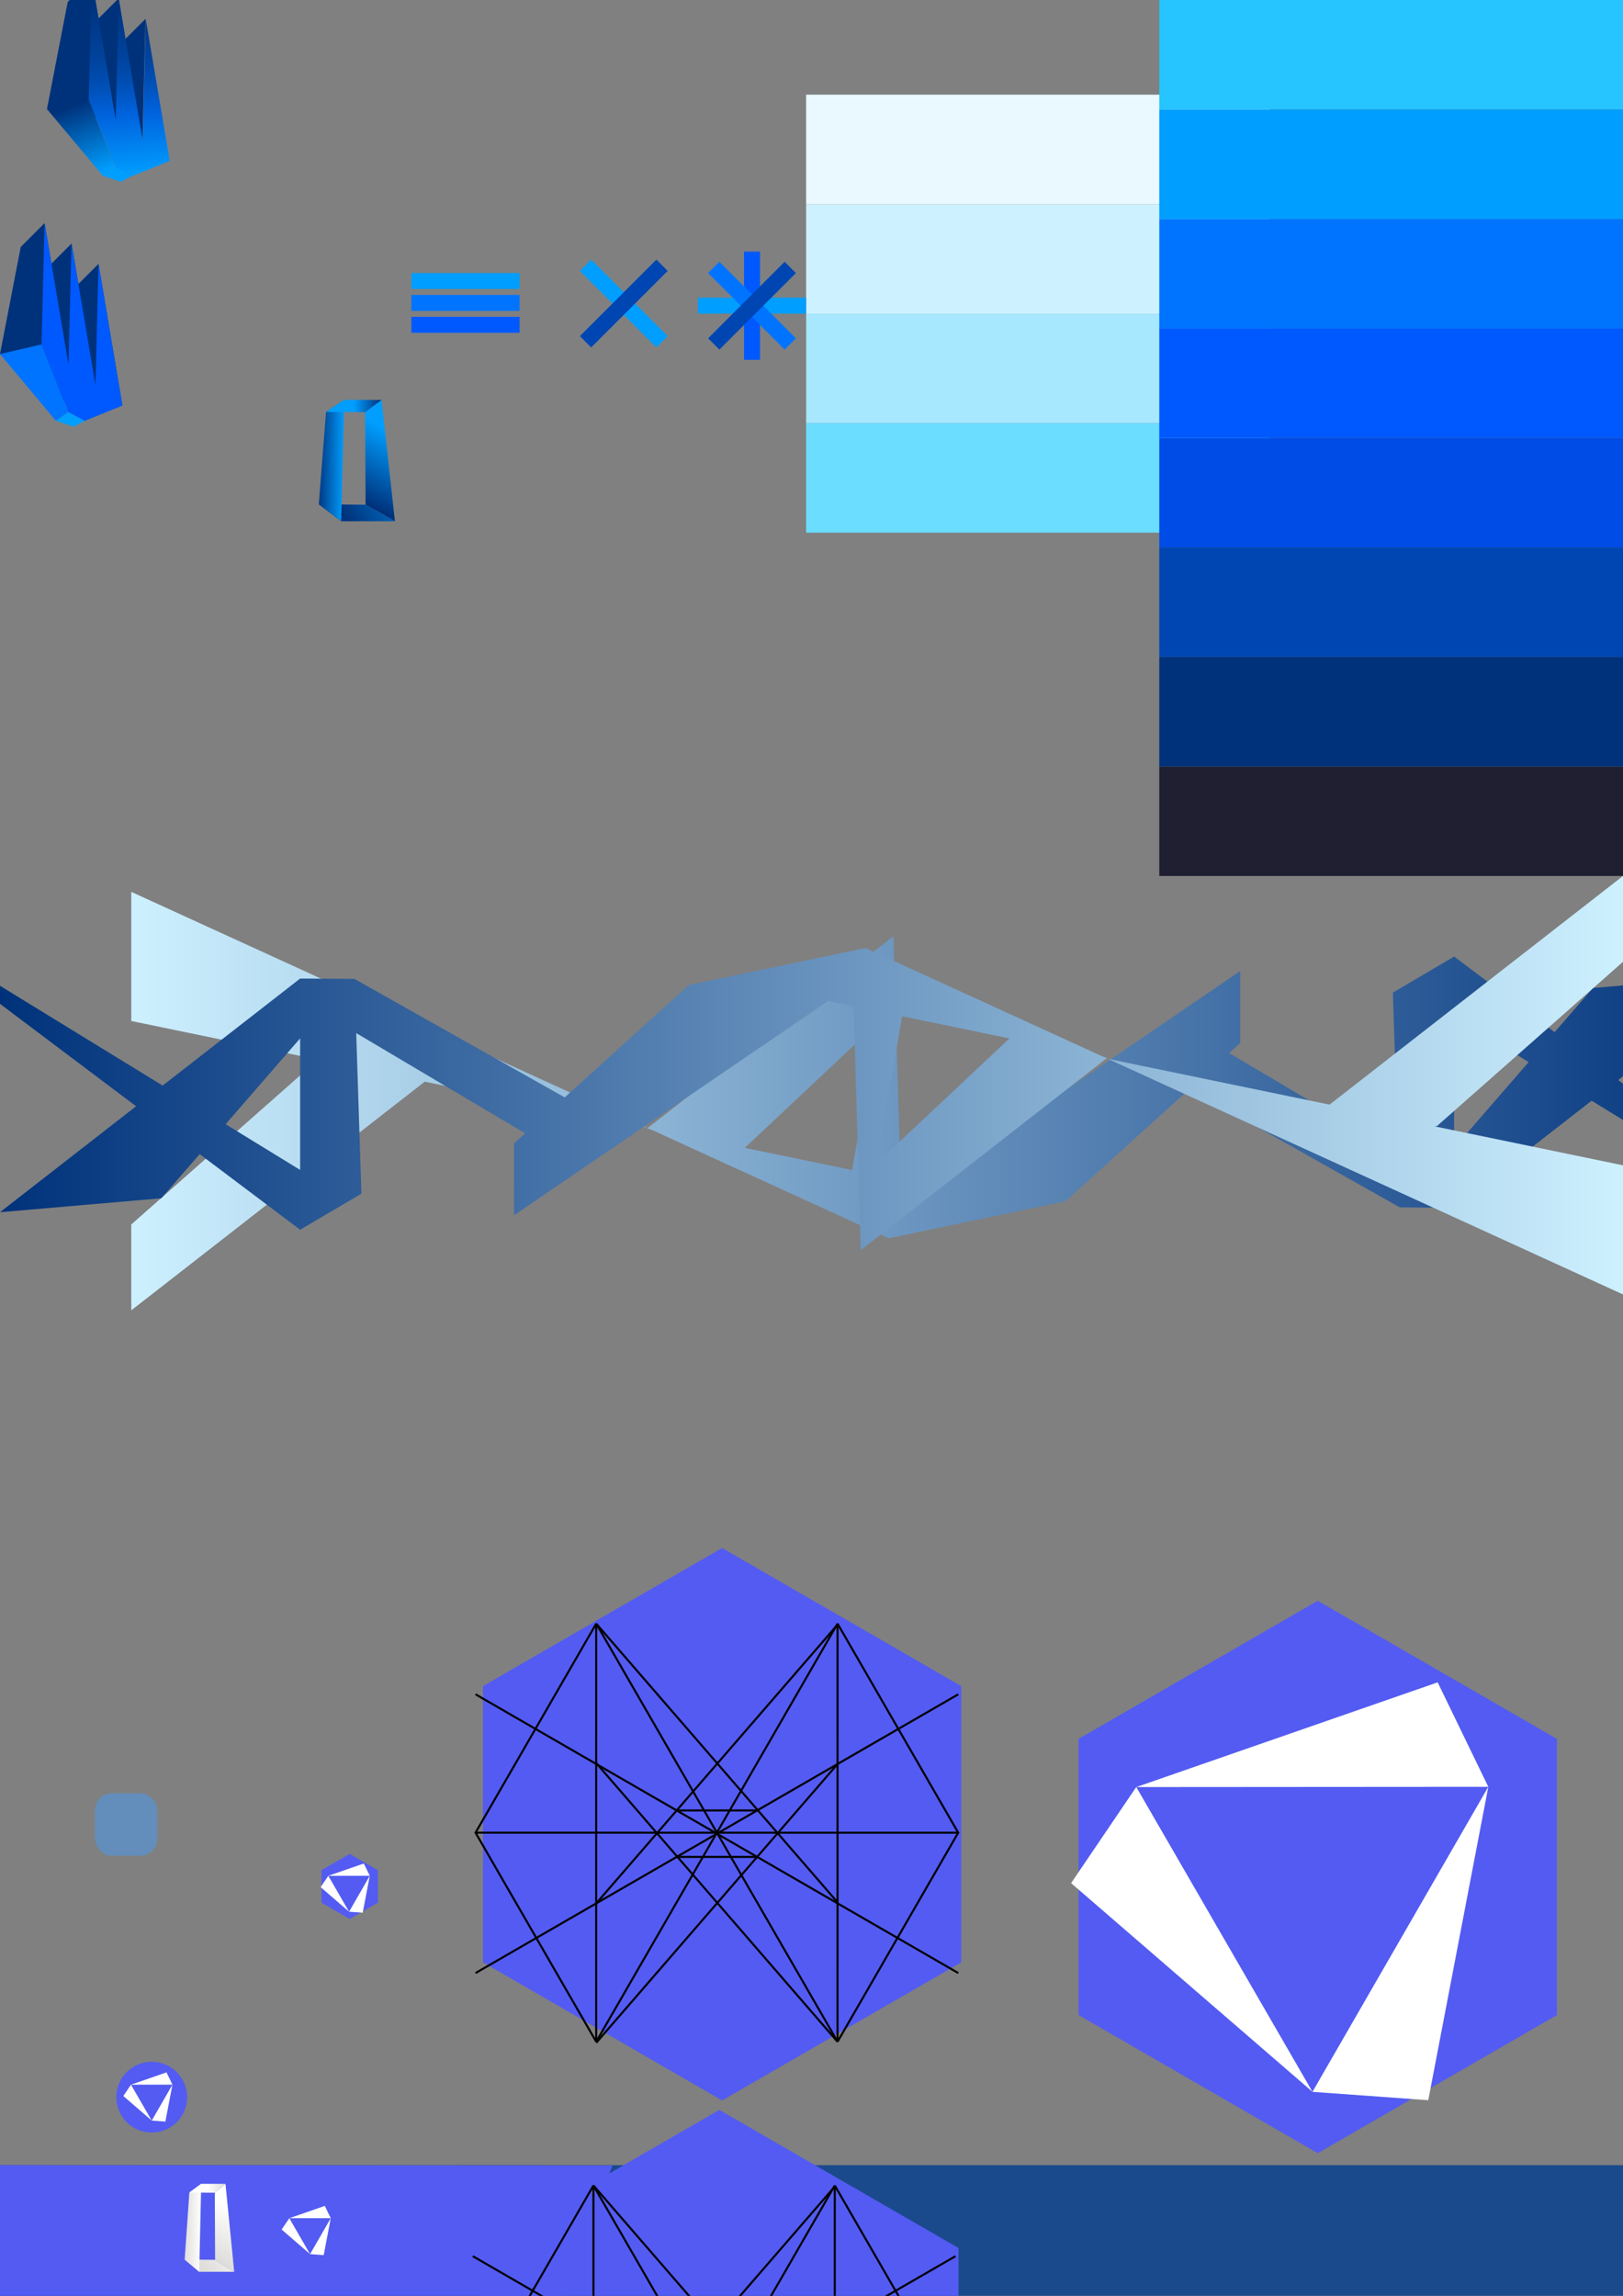 <?xml version="1.0" encoding="UTF-8" standalone="no"?>
<!-- Created with Inkscape (http://www.inkscape.org/) -->

<svg
   width="210mm"
   height="297mm"
   viewBox="0 0 210 297"
   version="1.1"
   id="svg64"
   inkscape:version="1.1.1 (3bf5ae0d25, 2021-09-20)"
   sodipodi:docname="logo_new.svg"
   xmlns:inkscape="http://www.inkscape.org/namespaces/inkscape"
   xmlns:sodipodi="http://sodipodi.sourceforge.net/DTD/sodipodi-0.dtd"
   xmlns:xlink="http://www.w3.org/1999/xlink"
   xmlns="http://www.w3.org/2000/svg"
   xmlns:svg="http://www.w3.org/2000/svg">
  <rect x="0" y="0" width="210" height="297" fill="#808080" stroke="none"/>
  <sodipodi:namedview
     id="namedview66"
     pagecolor="#ffffff"
     bordercolor="#666666"
     borderopacity="1.0"
     inkscape:pageshadow="2"
     inkscape:pageopacity="0.0"
     inkscape:pagecheckerboard="0"
     inkscape:document-units="mm"
     showgrid="false"
     inkscape:snap-page="true"
     inkscape:zoom="0.90509668"
     inkscape:cx="634.73882"
     inkscape:cy="988.84464"
     inkscape:window-width="1600"
     inkscape:window-height="765"
     inkscape:window-x="2083"
     inkscape:window-y="144"
     inkscape:window-maximized="0"
     inkscape:current-layer="layer1"
     showguides="false"
     inkscape:snap-global="true"
     inkscape:snap-bbox="true"
     inkscape:lockguides="true"
     inkscape:snap-to-guides="true"
     inkscape:snap-grids="true"
     inkscape:snap-text-baseline="true"
     inkscape:snap-center="true"
     inkscape:snap-object-midpoints="true"
     inkscape:snap-midpoints="true"
     inkscape:snap-smooth-nodes="true"
     inkscape:snap-intersection-paths="true"
     inkscape:object-paths="true"
     inkscape:bbox-paths="true"
     inkscape:bbox-nodes="true"
     inkscape:snap-bbox-edge-midpoints="true"
     inkscape:snap-bbox-midpoints="true"
     inkscape:snap-nodes="true">
    <inkscape:grid
       type="xygrid"
       id="grid402241" />
  </sodipodi:namedview>
  <defs
     id="defs61">
    <inkscape:perspective
       sodipodi:type="inkscape:persp3d"
       inkscape:vp_x="49.270147 : 16.89993 : 1"
       inkscape:vp_y="0 : 1000 : 0"
       inkscape:vp_z="136.52379 : 16.899903 : 1"
       inkscape:persp3d-origin="105 : 99 : 1"
       id="perspective11473" />
    <linearGradient
       inkscape:collect="always"
       id="linearGradient1719">
      <stop
         style="stop-color:#deddda;stop-opacity:1"
         offset="0"
         id="stop1715" />
      <stop
         style="stop-color:#ffffff;stop-opacity:1"
         offset="1"
         id="stop1717" />
    </linearGradient>
    <linearGradient
       inkscape:collect="always"
       id="linearGradient1585">
      <stop
         style="stop-color:#deddda;stop-opacity:1"
         offset="0"
         id="stop1581" />
      <stop
         style="stop-color:#ffffff;stop-opacity:1"
         offset="1"
         id="stop1583" />
    </linearGradient>
    <linearGradient
       inkscape:collect="always"
       id="linearGradient1387">
      <stop
         style="stop-color:#deddda;stop-opacity:1"
         offset="0"
         id="stop1383" />
      <stop
         style="stop-color:#ffffff;stop-opacity:1"
         offset="1"
         id="stop1385" />
    </linearGradient>
    <linearGradient
       inkscape:collect="always"
       id="linearGradient1125">
      <stop
         style="stop-color:#deddda;stop-opacity:1"
         offset="0"
         id="stop1121" />
      <stop
         style="stop-color:#ffffff;stop-opacity:1"
         offset="1"
         id="stop1123" />
    </linearGradient>
    <linearGradient
       inkscape:collect="always"
       id="linearGradient489065">
      <stop
         style="stop-color:#00327b;stop-opacity:1;"
         offset="0"
         id="stop489061" />
      <stop
         style="stop-color:#009eff;stop-opacity:1"
         offset="1"
         id="stop489063" />
    </linearGradient>
    <linearGradient
       inkscape:collect="always"
       id="linearGradient478964">
      <stop
         style="stop-color:#00327b;stop-opacity:1;"
         offset="0"
         id="stop478960" />
      <stop
         style="stop-color:#009eff;stop-opacity:1"
         offset="1"
         id="stop478962" />
    </linearGradient>
    <inkscape:path-effect
       effect="simplify"
       id="path-effect402356"
       is_visible="true"
       lpeversion="1"
       steps="1"
       threshold="0"
       smooth_angles="360"
       helper_size="0"
       simplify_individual_paths="false"
       simplify_just_coalesce="false" />
    <inkscape:path-effect
       effect="spiro"
       id="path-effect402319"
       is_visible="true"
       lpeversion="1" />
    <inkscape:path-effect
       effect="simplify"
       id="path-effect402317"
       is_visible="true"
       lpeversion="1"
       steps="1"
       threshold="0"
       smooth_angles="360"
       helper_size="0"
       simplify_individual_paths="false"
       simplify_just_coalesce="false" />
    <inkscape:path-effect
       effect="simplify"
       id="path-effect402313"
       is_visible="true"
       lpeversion="1"
       steps="1"
       threshold="0"
       smooth_angles="360"
       helper_size="0"
       simplify_individual_paths="false"
       simplify_just_coalesce="false" />
    <linearGradient
       inkscape:collect="always"
       id="linearGradient348807">
      <stop
         style="stop-color:#00327b;stop-opacity:1"
         offset="0"
         id="stop348803" />
      <stop
         style="stop-color:#cef1ff;stop-opacity:1"
         offset="1"
         id="stop348805" />
    </linearGradient>
    <linearGradient
       inkscape:collect="always"
       id="linearGradient337155">
      <stop
         style="stop-color:#00327b;stop-opacity:1"
         offset="0"
         id="stop337151" />
      <stop
         style="stop-color:#cef1ff;stop-opacity:1"
         offset="1"
         id="stop337153" />
    </linearGradient>
    <linearGradient
       inkscape:collect="always"
       id="linearGradient334650">
      <stop
         style="stop-color:#0074ff;stop-opacity:1;"
         offset="0"
         id="stop334646" />
      <stop
         style="stop-color:#241f31;stop-opacity:1"
         offset="1"
         id="stop334648" />
    </linearGradient>
    <linearGradient
       inkscape:collect="always"
       id="linearGradient329112">
      <stop
         style="stop-color:#0074ff;stop-opacity:1"
         offset="0"
         id="stop329100" />
      <stop
         style="stop-color:#009eff;stop-opacity:1"
         offset="0"
         id="stop329102" />
      <stop
         style="stop-color:#0063de;stop-opacity:1;"
         offset="0.345"
         id="stop329104" />
      <stop
         style="stop-color:#004fb5;stop-opacity:1;"
         offset="0.519"
         id="stop329106" />
      <stop
         style="stop-color:#00439d;stop-opacity:1;"
         offset="0.672"
         id="stop329108" />
      <stop
         style="stop-color:#00327b;stop-opacity:1"
         offset="1"
         id="stop329110" />
    </linearGradient>
    <linearGradient
       inkscape:collect="always"
       id="linearGradient319786">
      <stop
         style="stop-color:#00327b;stop-opacity:1"
         offset="0"
         id="stop319782" />
      <stop
         style="stop-color:#009eff;stop-opacity:1"
         offset="1"
         id="stop319784" />
    </linearGradient>
    <linearGradient
       inkscape:collect="always"
       id="linearGradient297432">
      <stop
         style="stop-color:#0074ff;stop-opacity:1"
         offset="0"
         id="stop297428" />
      <stop
         style="stop-color:#009eff;stop-opacity:1"
         offset="0"
         id="stop305320" />
      <stop
         style="stop-color:#0063de;stop-opacity:1;"
         offset="0.345"
         id="stop305254" />
      <stop
         style="stop-color:#004fb5;stop-opacity:1;"
         offset="0.519"
         id="stop304738" />
      <stop
         style="stop-color:#00439d;stop-opacity:1;"
         offset="0.672"
         id="stop304868" />
      <stop
         style="stop-color:#00327b;stop-opacity:1"
         offset="1"
         id="stop297430" />
    </linearGradient>
    <linearGradient
       inkscape:collect="always"
       xlink:href="#linearGradient297432"
       id="linearGradient304574"
       gradientUnits="userSpaceOnUse"
       x1="91.47"
       y1="62.506"
       x2="91.47"
       y2="61.703" />
    <linearGradient
       inkscape:collect="always"
       xlink:href="#linearGradient329112"
       id="linearGradient315878"
       gradientUnits="userSpaceOnUse"
       x1="148.133"
       y1="182.117"
       x2="141.708"
       y2="95.381" />
    <linearGradient
       inkscape:collect="always"
       xlink:href="#linearGradient319786"
       id="linearGradient319788"
       x1="80.812"
       y1="51.412"
       x2="88.709"
       y2="71.32"
       gradientUnits="userSpaceOnUse" />
    <linearGradient
       inkscape:collect="always"
       xlink:href="#linearGradient334650"
       id="linearGradient334652"
       x1="124.499"
       y1="19.861"
       x2="149.71"
       y2="19.861"
       gradientUnits="userSpaceOnUse" />
    <linearGradient
       inkscape:collect="always"
       xlink:href="#linearGradient337155"
       id="linearGradient337157"
       x1="0"
       y1="644.691"
       x2="793.701"
       y2="644.691"
       gradientUnits="userSpaceOnUse"
       gradientTransform="matrix(-0.265,9.3445506e-7,-7.2739093e-7,-0.206,226.986,275.221)" />
    <linearGradient
       inkscape:collect="always"
       xlink:href="#linearGradient348807"
       id="linearGradient345789"
       gradientUnits="userSpaceOnUse"
       gradientTransform="matrix(0.265,0,0,0.206,-1e-4,7.611)"
       x1="0"
       y1="644.691"
       x2="793.701"
       y2="644.691" />
    <pattern
       patternUnits="userSpaceOnUse"
       width="33.664"
       height="67.597"
       patternTransform="translate(166.07,320.95)"
       id="pattern361326">
      <path
         id="path44564-28-3-2"
         style="fill:#00327b;fill-opacity:1;fill-rule:evenodd;stroke:none;stroke-width:2.827"
         d="M 33.664,67.597 25.808,0 8.489,4.674 0,58.586 33.664,67.597"
         sodipodi:nodetypes="ccccc"
         inkscape:export-filename="/home/sdelgado/Documents/Proyectos/Forkyfy/path44564-28-3.png"
         inkscape:export-xdpi="96"
         inkscape:export-ydpi="96" />
    </pattern>
    <pattern
       patternUnits="userSpaceOnUse"
       width="33.664"
       height="67.597"
       patternTransform="translate(166.07,320.95)"
       id="pattern361326-6">
      <path
         id="path44564-28-3-2-1"
         style="fill:#00327b;fill-opacity:1;fill-rule:evenodd;stroke:none;stroke-width:2.827"
         d="M 33.664,67.597 25.808,0 8.489,4.674 0,58.586 33.664,67.597"
         sodipodi:nodetypes="ccccc"
         inkscape:export-filename="/home/sdelgado/Documents/Proyectos/Forkyfy/path44564-28-3.png"
         inkscape:export-xdpi="96"
         inkscape:export-ydpi="96" />
    </pattern>
    <linearGradient
       inkscape:collect="always"
       xlink:href="#linearGradient334650"
       id="linearGradient402215"
       gradientUnits="userSpaceOnUse"
       x1="124.499"
       y1="19.861"
       x2="149.71"
       y2="19.861" />
    <linearGradient
       inkscape:collect="always"
       xlink:href="#linearGradient319786"
       id="linearGradient319788-0"
       x1="67.759"
       y1="54.671"
       x2="92.158"
       y2="40.077"
       gradientUnits="userSpaceOnUse"
       gradientTransform="matrix(0.44,0,0,0.44,-2.6,14.555)" />
    <linearGradient
       inkscape:collect="always"
       xlink:href="#linearGradient478964"
       id="linearGradient478966"
       x1="60.962"
       y1="24.218"
       x2="52.96"
       y2="24.45"
       gradientUnits="userSpaceOnUse"
       gradientTransform="matrix(0.44,0,0,0.44,5.511,14.149)" />
    <linearGradient
       inkscape:collect="always"
       xlink:href="#linearGradient489065"
       id="linearGradient486183"
       x1="78.326"
       y1="53.761"
       x2="88.742"
       y2="34.731"
       gradientUnits="userSpaceOnUse"
       gradientTransform="matrix(0.44,0,0,0.44,-2.6,14.555)" />
    <linearGradient
       inkscape:collect="always"
       xlink:href="#linearGradient489065"
       id="linearGradient489067"
       x1="60.663"
       y1="40.079"
       x2="68.592"
       y2="40.157"
       gradientUnits="userSpaceOnUse"
       gradientTransform="matrix(0.44,0,0,0.44,-2.6,14.555)" />
    <linearGradient
       inkscape:collect="always"
       xlink:href="#linearGradient1125"
       id="linearGradient529511"
       gradientUnits="userSpaceOnUse"
       gradientTransform="matrix(0.44,0,0,0.44,-2.6,14.555)"
       x1="78.326"
       y1="53.761"
       x2="88.742"
       y2="34.731" />
    <linearGradient
       inkscape:collect="always"
       xlink:href="#linearGradient1719"
       id="linearGradient529513"
       gradientUnits="userSpaceOnUse"
       gradientTransform="matrix(0.44,0,0,0.44,-2.6,14.555)"
       x1="67.759"
       y1="54.671"
       x2="92.158"
       y2="40.077" />
    <linearGradient
       inkscape:collect="always"
       xlink:href="#linearGradient1585"
       id="linearGradient529515"
       gradientUnits="userSpaceOnUse"
       gradientTransform="matrix(0.44,0,0,0.44,-2.6,14.555)"
       x1="60.663"
       y1="40.079"
       x2="68.592"
       y2="40.157" />
    <linearGradient
       inkscape:collect="always"
       xlink:href="#linearGradient1387"
       id="linearGradient529517"
       gradientUnits="userSpaceOnUse"
       gradientTransform="matrix(0.44,0,0,0.44,5.511,14.149)"
       x1="60.962"
       y1="24.218"
       x2="52.96"
       y2="24.45" />
    <inkscape:perspective
       sodipodi:type="inkscape:persp3d"
       inkscape:vp_x="49.270147 : 1086.0373 : 1"
       inkscape:vp_y="0 : 1000 : 0"
       inkscape:vp_z="136.52379 : 1086.0372 : 1"
       inkscape:persp3d-origin="105 : 1168.1373 : 1"
       id="perspective11473-3" />
  </defs>
  <g
     inkscape:groupmode="layer"
     id="layer2"
     inkscape:label="Layer 2">
    <rect
       style="fill:#1f1f31;fill-rule:evenodd;stroke-width:0.545;fill-opacity:1"
       id="rect24386-3-6"
       width="60"
       height="14.165"
       x="150"
       y="99.155"
       rx="0"
       ry="7.082"
       inkscape:export-filename="/home/sdelgado/Documents/Proyectos/Forkyfy/rect24386-3-6.png"
       inkscape:export-xdpi="96"
       inkscape:export-ydpi="96" />
    <rect
       style="fill:#1a4a8c;fill-opacity:1;fill-rule:evenodd;stroke-width:1.114"
       id="rect24386-3-6-9"
       width="210"
       height="16.9"
       x="0"
       y="280.1"
       rx="0"
       ry="0"
       inkscape:export-filename="/home/sdelgado/Documents/Proyectos/Forkyfy/nav_bg.png"
       inkscape:export-xdpi="196"
       inkscape:export-ydpi="196" />
    <rect
       style="fill:#cef1ff;fill-opacity:1;fill-rule:evenodd;stroke-width:0.545"
       id="rect24386-3-6-1"
       width="60"
       height="14.165"
       x="104.304"
       y="26.414"
       rx="0"
       ry="7.082"
       inkscape:export-filename="/home/sdelgado/Documents/Proyectos/Forkyfy/rect24386-3-6.png"
       inkscape:export-xdpi="96"
       inkscape:export-ydpi="96" />
    <rect
       style="fill:#a7e8ff;fill-opacity:1;fill-rule:evenodd;stroke-width:0.545"
       id="rect24386-3-6-1-8"
       width="60"
       height="14.165"
       x="104.304"
       y="40.579"
       rx="0"
       ry="7.082"
       inkscape:export-filename="/home/sdelgado/Documents/Proyectos/Forkyfy/rect24386-3-6.png"
       inkscape:export-xdpi="96"
       inkscape:export-ydpi="96" />
    <rect
       style="fill:#6bddff;fill-opacity:1;fill-rule:evenodd;stroke-width:0.545"
       id="rect24386-3-6-1-8-7"
       width="60"
       height="14.165"
       x="104.304"
       y="54.744"
       rx="0"
       ry="7.082"
       inkscape:export-filename="/home/sdelgado/Documents/Proyectos/Forkyfy/rect24386-3-6.png"
       inkscape:export-xdpi="96"
       inkscape:export-ydpi="96" />
    <rect
       style="fill:#e9f9ff;fill-opacity:1;fill-rule:evenodd;stroke-width:0.545"
       id="rect24386-3-6-1-8-7-2"
       width="60"
       height="14.165"
       x="104.304"
       y="12.249"
       rx="0"
       ry="7.082"
       inkscape:export-filename="/home/sdelgado/Documents/Proyectos/Forkyfy/rect24386-3-6.png"
       inkscape:export-xdpi="96"
       inkscape:export-ydpi="96" />
    <rect
       style="fill:#26c5ff;fill-opacity:1;fill-rule:evenodd;stroke-width:0.545"
       id="rect24386-3-6-19"
       width="60"
       height="14.165"
       x="150"
       y="-7.1054274e-15"
       rx="0"
       ry="7.082"
       inkscape:export-filename="/home/sdelgado/Documents/Proyectos/Forkyfy/rect24386-3-6.png"
       inkscape:export-xdpi="96"
       inkscape:export-ydpi="96" />
    <rect
       style="fill:#0074ff;fill-opacity:1;fill-rule:evenodd;stroke-width:0.545"
       id="rect24386-3-6-1-4"
       width="60"
       height="14.165"
       x="150"
       y="28.33"
       rx="0"
       ry="7.082"
       inkscape:export-filename="/home/sdelgado/Documents/Proyectos/Forkyfy/rect24386-3-6.png"
       inkscape:export-xdpi="96"
       inkscape:export-ydpi="96" />
    <rect
       style="fill:#0059ff;fill-opacity:1;fill-rule:evenodd;stroke-width:0.545"
       id="rect24386-3-6-1-8-78"
       width="60"
       height="14.165"
       x="150"
       y="42.495"
       rx="0"
       ry="7.082"
       inkscape:export-filename="/home/sdelgado/Documents/Proyectos/Forkyfy/rect24386-3-6.png"
       inkscape:export-xdpi="96"
       inkscape:export-ydpi="96" />
    <rect
       style="fill:#004ce6;fill-opacity:1;fill-rule:evenodd;stroke-width:0.545"
       id="rect24386-3-6-1-8-7-4"
       width="60"
       height="14.165"
       x="150"
       y="56.66"
       rx="0"
       ry="7.082"
       inkscape:export-filename="/home/sdelgado/Documents/Proyectos/Forkyfy/rect24386-3-6.png"
       inkscape:export-xdpi="96"
       inkscape:export-ydpi="96" />
    <rect
       style="fill:#0046b3;fill-opacity:1;fill-rule:evenodd;stroke-width:0.545"
       id="rect24386-3-6-1-8-7-4-0"
       width="60"
       height="14.165"
       x="150"
       y="70.825"
       rx="0"
       ry="7.082"
       inkscape:export-filename="/home/sdelgado/Documents/Proyectos/Forkyfy/rect24386-3-6.png"
       inkscape:export-xdpi="96"
       inkscape:export-ydpi="96" />
    <rect
       style="fill:#00327b;fill-opacity:1;fill-rule:evenodd;stroke-width:0.545"
       id="rect24386-3-6-1-8-7-4-0-3"
       width="60"
       height="14.165"
       x="150"
       y="84.99"
       rx="0"
       ry="7.082"
       inkscape:export-filename="/home/sdelgado/Documents/Proyectos/Forkyfy/rect24386-3-6.png"
       inkscape:export-xdpi="96"
       inkscape:export-ydpi="96" />
    <rect
       style="fill:#009eff;fill-opacity:1;fill-rule:evenodd;stroke-width:0.545"
       id="rect24386-3-6-1-8-7-2-5"
       width="60"
       height="14.165"
       x="150"
       y="14.165"
       rx="0"
       ry="7.082"
       inkscape:export-filename="/home/sdelgado/Documents/Proyectos/Forkyfy/rect24386-3-6.png"
       inkscape:export-xdpi="96"
       inkscape:export-ydpi="96" />
    <rect
       style="fill:#0059ff;fill-opacity:1;fill-rule:evenodd;stroke-width:0.101"
       id="rect24386-3-6-1-8-75"
       height="2.066"
       x="53.227"
       y="40.988"
       rx="0"
       ry="1.033"
       inkscape:export-filename="/home/sdelgado/Documents/Proyectos/Forkyfy/rect24386-3-8.png"
       inkscape:export-xdpi="96"
       inkscape:export-ydpi="96"
       width="14.002" />
    <rect
       style="fill:#0074ff;fill-opacity:1;fill-rule:evenodd;stroke-width:0.101"
       id="rect24386-3-6-1-8-75-2"
       height="2.066"
       x="53.227"
       y="38.154"
       rx="0"
       ry="1.033"
       inkscape:export-filename="/home/sdelgado/Documents/Proyectos/Forkyfy/rect24386-3-8.png"
       inkscape:export-xdpi="96"
       inkscape:export-ydpi="96"
       width="14.002" />
    <rect
       style="fill:#009eff;fill-opacity:1;fill-rule:evenodd;stroke-width:0.101"
       id="rect24386-3-6-1-8-75-2-2"
       height="2.066"
       x="53.227"
       y="35.32"
       rx="0"
       ry="1.033"
       inkscape:export-filename="/home/sdelgado/Documents/Proyectos/Forkyfy/rect24386-3-8.png"
       inkscape:export-xdpi="96"
       inkscape:export-ydpi="96"
       width="14.002" />
    <rect
       style="fill:#009eff;fill-opacity:1;fill-rule:evenodd;stroke-width:0.101"
       id="rect24386-3-6-1-8-75-8"
       height="2.066"
       x="90.303"
       y="38.513"
       rx="0"
       ry="1.033"
       inkscape:export-filename="/home/sdelgado/Documents/Proyectos/Forkyfy/rect24386-3-9.png"
       inkscape:export-xdpi="96"
       inkscape:export-ydpi="96"
       width="14.002" />
    <rect
       style="fill:#0059ff;fill-opacity:1;fill-rule:evenodd;stroke-width:0.101"
       id="rect24386-3-6-1-8-75-8-2"
       height="2.066"
       x="32.545"
       y="-98.336"
       rx="0"
       ry="1.033"
       inkscape:export-filename="/home/sdelgado/Documents/Proyectos/Forkyfy/rect24386-3-9.png"
       inkscape:export-xdpi="96"
       inkscape:export-ydpi="96"
       width="14.002"
       transform="rotate(90)" />
    <rect
       style="fill:#009eff;fill-opacity:1;fill-rule:evenodd;stroke-width:0.101"
       id="rect24386-3-6-1-8-75-2-9"
       height="2.066"
       x="77.837"
       y="-30.339"
       rx="0"
       ry="1.033"
       inkscape:export-filename="/home/sdelgado/Documents/Proyectos/Forkyfy/rect24386-3-7.png"
       inkscape:export-xdpi="96"
       inkscape:export-ydpi="96"
       width="14.002"
       transform="rotate(45)" />
    <rect
       style="fill:#0046b3;fill-opacity:1;fill-rule:evenodd;stroke-width:0.101"
       id="rect24386-3-6-1-8-75-2-2-7"
       height="2.066"
       x="22.306"
       y="83.805"
       rx="0"
       ry="1.033"
       inkscape:export-filename="/home/sdelgado/Documents/Proyectos/Forkyfy/rect24386-3-7.png"
       inkscape:export-xdpi="96"
       inkscape:export-ydpi="96"
       width="14.002"
       transform="rotate(-45)" />
    <rect
       style="fill:#0074ff;fill-opacity:1;fill-rule:evenodd;stroke-width:0.101"
       id="rect24386-3-6-1-8-75-2-9-6"
       height="2.066"
       x="89.766"
       y="-41.874"
       rx="0"
       ry="1.033"
       inkscape:export-filename="/home/sdelgado/Documents/Proyectos/Forkyfy/rect24386-3-9.png"
       inkscape:export-xdpi="96"
       inkscape:export-ydpi="96"
       width="14.002"
       transform="rotate(45)" />
    <rect
       style="fill:#0046b3;fill-opacity:1;fill-rule:evenodd;stroke-width:0.101"
       id="rect24386-3-6-1-8-75-2-2-7-1"
       height="2.066"
       x="33.84"
       y="95.734"
       rx="0"
       ry="1.033"
       inkscape:export-filename="/home/sdelgado/Documents/Proyectos/Forkyfy/rect24386-3-9.png"
       inkscape:export-xdpi="96"
       inkscape:export-ydpi="96"
       width="14.002"
       transform="rotate(-45)" />
  </g>
  <g
     inkscape:label="Layer 1"
     inkscape:groupmode="layer"
     id="layer1">
    <g
       id="g86173-9-6"
       transform="matrix(3.806,0,0,3.806,-328.344,248.105)" />
    <g
       id="g334289"
       transform="translate(-21.504,-24.31)">
      <g
         id="g86"
         transform="translate(-62.406,-8.946)">
        <g
           id="g234651"
           transform="matrix(0.44,0,0,0.44,59.807,23.501)">
          <path
             id="path44564-28-3"
             style="fill:#00327b;fill-opacity:1;fill-rule:evenodd;stroke:none;stroke-width:1.7"
             d="m 88.742,57.407 -7.028,-41.684 -7.027,7.027 -6.096,31.49 20.15,3.167"
             sodipodi:nodetypes="ccccc"
             inkscape:export-filename="/home/sdelgado/Documents/Proyectos/Forkyfy/path44564-28-3.png"
             inkscape:export-xdpi="96"
             inkscape:export-ydpi="96" />
          <path
             id="path44564-28-3-6"
             style="fill:#00327b;fill-opacity:1;fill-rule:evenodd;stroke:none;stroke-width:1.7"
             d="m 88.742,57.407 7.929,5.995 -7.028,-41.684 -7.027,7.027 z"
             sodipodi:nodetypes="ccccc"
             inkscape:export-filename="/home/sdelgado/Documents/Proyectos/Forkyfy/path44564-28-3.png"
             inkscape:export-xdpi="96"
             inkscape:export-ydpi="96" />
          <path
             id="path44564-28-3-6-2"
             style="fill:#00327b;fill-opacity:1;fill-rule:evenodd;stroke:none;stroke-width:1.7"
             d="m 88.742,57.407 7.93,5.994 0.902,-35.689 -7.027,7.027 z"
             sodipodi:nodetypes="ccccc"
             inkscape:export-filename="/home/sdelgado/Documents/Proyectos/Forkyfy/path44564-28-3.png"
             inkscape:export-xdpi="96"
             inkscape:export-ydpi="96" />
          <path
             id="path44564-28-3-6-2-9"
             style="fill:url(#linearGradient319788);fill-opacity:1;fill-rule:evenodd;stroke:none;stroke-width:1.7"
             d="M 85.054,73.893 88.709,71.32 80.812,51.412 68.592,54.24 Z"
             sodipodi:nodetypes="ccccc"
             inkscape:export-filename="/home/sdelgado/Documents/Proyectos/Forkyfy/path44564-28-3.png"
             inkscape:export-xdpi="96"
             inkscape:export-ydpi="96" />
          <path
             id="path44564-28-3-6-2-9-1"
             style="fill:#009eff;fill-opacity:1;fill-rule:evenodd;stroke:none;stroke-width:1.7"
             d="M 90.304,75.616 93.509,73.893 88.709,71.32 85.054,73.893 Z"
             sodipodi:nodetypes="ccccc"
             inkscape:export-filename="/home/sdelgado/Documents/Proyectos/Forkyfy/path44564-28-3.png"
             inkscape:export-xdpi="96"
             inkscape:export-ydpi="96" />
          <g
             id="g288902"
             style="fill:url(#linearGradient304574);fill-opacity:1">
            <path
               id="path44564-28-3-6-2-9-6"
               style="opacity:1;fill:url(#linearGradient315878);fill-opacity:1;fill-rule:nonzero;stroke:none;stroke-width:2.827;stroke-miterlimit:4;stroke-dasharray:none"
               d="m 128.525,85.416 -1.5,59.33 13.129,33.094 7.979,4.277 18.439,-7.477 -11.682,-69.295 -1.5,59.33 -11.684,-69.295 -1.498,59.33 z"
               transform="matrix(0.602,0,0,0.602,4.401,-35.658)" />
          </g>
        </g>
      </g>
    </g>
    <g
       id="g507774"
       transform="translate(16.972,27.624)">
      <path
         id="path44564-28-3-8"
         style="fill:url(#linearGradient486183);fill-opacity:1;fill-rule:evenodd;stroke:none;stroke-width:0.748"
         d="m 34.128,39.805 -1.734,-15.692 -2.121,1.585 0.056,11.971"
         sodipodi:nodetypes="cccc"
         inkscape:export-filename="/home/sdelgado/Documents/Proyectos/Forkyfy/path44564-28-3.png"
         inkscape:export-xdpi="96"
         inkscape:export-ydpi="96" />
      <path
         id="path44564-28-3-6-2-9-5"
         style="fill:url(#linearGradient319788-0);fill-opacity:1;fill-rule:evenodd;stroke:none;stroke-width:0.748"
         d="m 27.174,39.805 h 6.955 l -3.799,-2.136 -6.05,-0.051 z"
         sodipodi:nodetypes="ccccc"
         inkscape:export-filename="/home/sdelgado/Documents/Proyectos/Forkyfy/path44564-28-3.png"
         inkscape:export-xdpi="96"
         inkscape:export-ydpi="96" />
      <path
         id="path44564-28-3-6-2-7"
         style="fill:url(#linearGradient489067);fill-opacity:1;fill-rule:evenodd;stroke:none;stroke-width:0.748"
         d="m 24.28,37.617 2.894,2.188 0.397,-15.698 -2.355,1.553 z"
         sodipodi:nodetypes="ccccc"
         inkscape:export-filename="/home/sdelgado/Documents/Proyectos/Forkyfy/path44564-28-3.png"
         inkscape:export-xdpi="96"
         inkscape:export-ydpi="96" />
      <path
         id="path44564-28-3-6-59"
         style="fill:url(#linearGradient478966);fill-opacity:1;fill-rule:evenodd;stroke:none;stroke-width:0.748"
         d="m 27.57,24.107 -2.355,1.553 5.058,0.038 2.121,-1.585 z"
         sodipodi:nodetypes="ccccc"
         inkscape:export-filename="/home/sdelgado/Documents/Proyectos/Forkyfy/path44564-28-3.png"
         inkscape:export-xdpi="96"
         inkscape:export-ydpi="96" />
    </g>
    <path
       id="path44564-28-3-3"
       style="fill:#00327b;fill-opacity:1;fill-rule:evenodd;stroke:none;stroke-width:0.748"
       d="M 8.863,47.195 5.772,28.86 2.681,31.951 1.004,40.615 0,45.802 10.099,53.154"
       sodipodi:nodetypes="cccccc"
       inkscape:export-filename="/home/sdelgado/Documents/Proyectos/Forkyfy/path44564-28-3.png"
       inkscape:export-xdpi="96"
       inkscape:export-ydpi="96" />
    <path
       id="path44564-28-3-6-20"
       style="fill:#00327b;fill-opacity:1;fill-rule:evenodd;stroke:none;stroke-width:0.748"
       d="M 10.099,53.154 12.351,49.831 9.26,31.497 6.169,34.588 Z"
       sodipodi:nodetypes="ccccc"
       inkscape:export-filename="/home/sdelgado/Documents/Proyectos/Forkyfy/path44564-28-3.png"
       inkscape:export-xdpi="96"
       inkscape:export-ydpi="96" />
    <path
       id="path44564-28-3-6-2-6"
       style="fill:#00327b;fill-opacity:1;fill-rule:evenodd;stroke:none;stroke-width:0.748"
       d="M 10.099,53.154 15.838,52.468 12.747,34.134 9.657,37.224 Z"
       sodipodi:nodetypes="ccccc"
       inkscape:export-filename="/home/sdelgado/Documents/Proyectos/Forkyfy/path44564-28-3.png"
       inkscape:export-xdpi="96"
       inkscape:export-ydpi="96" />
    <path
       id="path44564-28-3-6-2-9-15"
       style="fill:#0074ff;fill-opacity:1;fill-rule:evenodd;stroke:none;stroke-width:0.748"
       d="M 7.241,54.446 8.848,53.314 5.375,44.558 0,45.802 Z"
       sodipodi:nodetypes="ccccc"
       inkscape:export-filename="/home/sdelgado/Documents/Proyectos/Forkyfy/path44564-28-3.png"
       inkscape:export-xdpi="96"
       inkscape:export-ydpi="96" />
    <path
       id="path44564-28-3-6-2-9-1-5"
       style="fill:#009eff;fill-opacity:1;fill-rule:evenodd;stroke:none;stroke-width:0.748"
       d="m 9.55,55.204 1.41,-0.758 -2.111,-1.132 -1.608,1.132 z"
       sodipodi:nodetypes="ccccc"
       inkscape:export-filename="/home/sdelgado/Documents/Proyectos/Forkyfy/path44564-28-3.png"
       inkscape:export-xdpi="96"
       inkscape:export-ydpi="96" />
    <path
       id="path44564-28-3-6-2-9-6-4"
       style="fill:#0059ff;fill-opacity:1;fill-rule:evenodd;stroke:none;stroke-width:0.748"
       d="m 5.772,28.86 -0.397,15.698 3.474,8.756 2.111,1.132 4.879,-1.978 -3.091,-18.334 -0.397,15.698 L 9.259,31.497 8.863,47.195 Z"
       sodipodi:nodetypes="cccccccccc" />
    <path
       id="path44564-28-6-0"
       style="fill:url(#linearGradient337157);fill-opacity:1;fill-rule:evenodd;stroke-width:1.5"
       d="m 16.986,169.513 37.973,-29.582 28.72,5.937 -66.693,-30.491 5.9e-5,16.705 24.41,5.046 -0.326,0.021 -24.085,21.259 1.8e-5,5.225 z m 66.693,-23.645 0.122,0.056 -0.047,0.037 0.546,0.192 30.708,14.039 22.869,-4.796 16.039,-14.53 27.208,15.328 7.027,0.047 17.789,-13.846 21.046,12.909 -1e-5,-2.331 -17.61,-13.253 17.61,-13.707 -20.878,1.804 -4.958,5.712 -12.999,-9.783 -7.929,4.666 0.674,20.773 -21.857,-12.961 1.432,-1.298 0.003,-9.31 -40.647,27.724 -3.287,-0.679 -0.94,-31.54 -31.77,24.778 z m 26.572,5.493 -13.877,-2.868 17.252,-16.209 z m 77.9,-2.855 -6e-5,-17.021 9.641,5.914 z"
       inkscape:export-filename="/home/sdelgado/Documents/Proyectos/Forkyfy/Cuboid/cuboid/frontend/src/assets/path44564-28-6-0.png"
       inkscape:export-xdpi="300"
       inkscape:export-ydpi="300" />
    <path
       id="path44564-28-6-0-7"
       style="fill:url(#linearGradient345789);fill-opacity:1;fill-rule:evenodd;stroke-width:1.5"
       d="m 210,113.32 -37.973,29.582 -28.72,-5.937 L 210,167.456 v -16.705 l -24.41,-5.046 0.326,-0.021 L 210,124.426 v -5.225 z m -66.693,23.645 -0.122,-0.056 0.047,-0.037 -0.546,-0.192 -30.708,-14.039 -22.869,4.796 -16.039,14.529 -27.208,-15.328 -7.027,-0.047 L 21.046,140.438 -1e-4,127.529 v 2.331 L 17.61,143.113 -1e-4,156.819 l 20.878,-1.804 4.958,-5.712 12.999,9.783 7.929,-4.666 -0.674,-20.773 21.857,12.961 -1.432,1.298 -0.003,9.31 40.647,-27.723 3.287,0.679 0.94,31.54 31.77,-24.778 z m -26.572,-5.493 13.877,2.868 -17.252,16.208 z m -77.9,2.855 v 17.021 l -9.641,-5.914 z" />
    <path
       id="path44564-28-6-9-4-2-3"
       style="fill:#535bf2;fill-opacity:1;fill-rule:evenodd;stroke-width:0.853"
       d="m 0,280.1 v 16.9 h 72.972 l 6.265,-16.858 z"
       sodipodi:nodetypes="ccccc"
       inkscape:export-filename="/home/sdelgado/Documents/Proyectos/Forkyfy/nav_bg.png"
       inkscape:export-xdpi="196"
       inkscape:export-ydpi="196" />
    <g
       id="g478468">
      <rect
         style="opacity:1;fill:#638ebb;fill-opacity:1;fill-rule:nonzero;stroke:none;stroke-width:0.529;stroke-miterlimit:4;stroke-dasharray:none;stroke-opacity:1"
         id="rect478363"
         width="8.072"
         height="8.072"
         x="12.283"
         y="231.991"
         ry="2.278"
         rx="2.095" />
    </g>
    <g
       id="g1933"
       inkscape:export-filename="/home/sdelgado/Documents/Proyectos/Forkyfy/Cuboid/cuboid/frontend/src/assets/g1933.png"
       inkscape:export-xdpi="300"
       inkscape:export-ydpi="300"
       transform="matrix(0.651,0,0,0.725,8.086,265.034)">
      <path
         id="path44564-28-3-8-7"
         style="fill:url(#linearGradient529511);fill-opacity:1;fill-rule:evenodd;stroke:none;stroke-width:0.748"
         d="m 34.128,39.805 -1.734,-15.692 -2.121,1.585 0.056,11.971"
         sodipodi:nodetypes="cccc"
         inkscape:export-filename="/home/sdelgado/Documents/Proyectos/Forkyfy/path44564-28-3.png"
         inkscape:export-xdpi="96"
         inkscape:export-ydpi="96" />
      <path
         id="path44564-28-3-6-2-9-5-6"
         style="fill:url(#linearGradient529513);fill-opacity:1;fill-rule:evenodd;stroke:none;stroke-width:0.748"
         d="m 27.174,39.805 h 6.955 l -3.799,-2.136 -6.05,-0.051 z"
         sodipodi:nodetypes="ccccc"
         inkscape:export-filename="/home/sdelgado/Documents/Proyectos/Forkyfy/path44564-28-3.png"
         inkscape:export-xdpi="96"
         inkscape:export-ydpi="96" />
      <path
         id="path44564-28-3-6-2-7-4"
         style="fill:url(#linearGradient529515);fill-opacity:1;fill-rule:evenodd;stroke:none;stroke-width:0.748"
         d="m 24.28,37.617 2.894,2.188 0.397,-15.698 -2.355,1.553 z"
         sodipodi:nodetypes="ccccc"
         inkscape:export-filename="/home/sdelgado/Documents/Proyectos/Forkyfy/path44564-28-3.png"
         inkscape:export-xdpi="96"
         inkscape:export-ydpi="96" />
      <path
         id="path44564-28-3-6-59-3"
         style="fill:url(#linearGradient529517);fill-opacity:1;fill-rule:evenodd;stroke:none;stroke-width:0.748"
         d="m 27.57,24.107 -2.355,1.553 5.058,0.038 2.121,-1.585 z"
         sodipodi:nodetypes="ccccc"
         inkscape:export-filename="/home/sdelgado/Documents/Proyectos/Forkyfy/path44564-28-3.png"
         inkscape:export-xdpi="96"
         inkscape:export-ydpi="96" />
    </g>
    <circle
       style="fill:#535bf2;fill-opacity:1;fill-rule:evenodd;stroke-width:0.4"
       id="path8332"
       cx="19.633"
       cy="271.302"
       r="4.581" />
    <g
       id="g6630"
       transform="rotate(-4.552,-227.918,143.285)"
       inkscape:export-filename="/home/sdelgado/Documents/Proyectos/Forkyfy/Cuboid/cuboid/frontend/src/assets/g6630.png"
       inkscape:export-xdpi="400"
       inkscape:export-ydpi="400">
      <path
         id="rect2199"
         style="fill:#ffffff;fill-rule:evenodd;stroke-width:0.265"
         d="m 6.144,288.722 2.308,4.842 -3.414,-3.461 z"
         sodipodi:nodetypes="cccc" />
      <path
         id="rect2199-3"
         style="fill:#ffffff;fill-rule:evenodd;stroke-width:0.265"
         d="m 11.492,289.145 -5.348,-0.422 4.705,-1.226 z"
         sodipodi:nodetypes="cccc" />
      <path
         id="rect2199-3-5"
         style="fill:#ffffff;fill-rule:evenodd;stroke-width:0.265"
         d="m 8.452,293.565 3.04,-4.42 -1.291,4.687 z"
         sodipodi:nodetypes="cccc" />
    </g>
    <g
       id="g6630-7"
       transform="rotate(-4.552,-0.357,-105.791)"
       inkscape:export-filename="/home/sdelgado/Documents/Proyectos/Forkyfy/Cuboid/cuboid/frontend/src/assets/g6630.png"
       inkscape:export-xdpi="400"
       inkscape:export-ydpi="400">
      <path
         id="rect2199-0"
         style="fill:#ffffff;fill-rule:evenodd;stroke-width:0.265"
         d="m 6.144,288.722 2.308,4.842 -3.414,-3.461 z"
         sodipodi:nodetypes="cccc" />
      <path
         id="rect2199-3-9"
         style="fill:#ffffff;fill-rule:evenodd;stroke-width:0.265"
         d="m 11.492,289.145 -5.348,-0.422 4.705,-1.226 z"
         sodipodi:nodetypes="cccc" />
      <path
         id="rect2199-3-5-3"
         style="fill:#ffffff;fill-rule:evenodd;stroke-width:0.265"
         d="m 8.452,293.565 3.04,-4.42 -1.291,4.687 z"
         sodipodi:nodetypes="cccc" />
    </g>
    <g
       id="g31476"
       inkscape:export-filename="/home/sdelgado/Documents/Proyectos/Forkyfy/Cuboid/cuboid/frontend/src/assets/g31476.png"
       inkscape:export-xdpi="500"
       inkscape:export-ydpi="500">
      <path
         sodipodi:type="star"
         style="fill:#535bf2;fill-opacity:1;fill-rule:evenodd"
         id="path31202"
         inkscape:flatsided="false"
         sodipodi:sides="3"
         sodipodi:cx="-558.47131"
         sodipodi:cy="891.50995"
         sodipodi:r1="263.00937"
         sodipodi:r2="263.00937"
         sodipodi:arg1="0.52359878"
         sodipodi:arg2="1.5707963"
         inkscape:rounded="0"
         inkscape:randomized="0"
         d="m -330.699,1023.015 -227.773,131.505 -227.773,-131.505 0,-263.009 227.773,-131.505 227.773,131.505 z"
         transform="matrix(0.016,0,0,0.016,54.182,229.774)"
         inkscape:transform-center-y="-0.81187283"
         inkscape:transform-center-x="-2.6276282e-06" />
      <g
         id="g6630-2"
         transform="rotate(-4.552,-555.07,-191.436)"
         inkscape:export-filename="/home/sdelgado/Documents/Proyectos/Forkyfy/Cuboid/cuboid/frontend/src/assets/g6630.png"
         inkscape:export-xdpi="400"
         inkscape:export-ydpi="400">
        <path
           id="rect2199-9"
           style="fill:#ffffff;fill-rule:evenodd;stroke-width:0.265"
           d="m 6.144,288.722 2.308,4.842 -3.414,-3.461 z"
           sodipodi:nodetypes="cccc" />
        <path
           id="rect2199-3-1"
           style="fill:#ffffff;fill-rule:evenodd;stroke-width:0.265"
           d="m 11.492,289.145 -5.348,-0.422 4.705,-1.226 z"
           sodipodi:nodetypes="cccc" />
        <path
           id="rect2199-3-5-2"
           style="fill:#ffffff;fill-rule:evenodd;stroke-width:0.265"
           d="m 8.452,293.565 3.04,-4.42 -1.291,4.687 z"
           sodipodi:nodetypes="cccc" />
      </g>
    </g>
    <rect
       style="fill:#ffffff;fill-opacity:1;fill-rule:evenodd;stroke-width:0.265"
       id="rect6840"
       width="4.7664079e-07"
       height="0.113"
       x="21.756"
       y="264.972"
       rx="0.016"
       inkscape:export-filename="/home/sdelgado/Documents/Proyectos/Forkyfy/Cuboid/cuboid/frontend/src/assets/g6630.png"
       inkscape:export-xdpi="300"
       inkscape:export-ydpi="300" />
    <g
       sodipodi:type="inkscape:box3d"
       id="g11489"
       style="fill:#535bf2;fill-opacity:1;fill-rule:evenodd"
       inkscape:perspectiveID="#perspective11473"
       inkscape:corner0="1.9858462 : -0.2202682 : 0 : 1"
       inkscape:corner7="1.9858462 : -0.2202682 : 0.25 : 1">
      <path
         sodipodi:type="inkscape:box3dside"
         id="path11501"
         style="fill:#e9e9ff;fill-rule:evenodd;stroke:none;stroke-linejoin:round"
         inkscape:box3dsidetype="11"
         d="m 73.234,322.799 v 0 0 0 z"
         points="73.234,322.799 73.234,322.799 73.234,322.799 73.234,322.799 " />
      <path
         sodipodi:type="inkscape:box3dside"
         id="path11491"
         style="fill:#353564;fill-rule:evenodd;stroke:none;stroke-linejoin:round"
         inkscape:box3dsidetype="6"
         d="m 67.935,326.374 v 0 l 5.299,-3.575 v 0 z"
         points="67.935,326.374 73.234,322.799 73.234,322.799 67.935,326.374 " />
      <path
         sodipodi:type="inkscape:box3dside"
         id="path11499"
         style="fill:#afafde;fill-rule:evenodd;stroke:none;stroke-linejoin:round"
         inkscape:box3dsidetype="13"
         d="m 67.935,326.374 v 0 l 5.299,-3.575 v 0 z"
         points="67.935,326.374 73.234,322.799 73.234,322.799 67.935,326.374 " />
      <path
         sodipodi:type="inkscape:box3dside"
         id="path11493"
         style="fill:#4d4d9f;fill-rule:evenodd;stroke:none;stroke-linejoin:round"
         inkscape:box3dsidetype="5"
         d="m 67.935,326.374 v 0 l 5.299,-3.575 v 0 z"
         points="67.935,326.374 73.234,322.799 73.234,322.799 67.935,326.374 " />
      <path
         sodipodi:type="inkscape:box3dside"
         id="path11497"
         style="fill:#d7d7ff;fill-rule:evenodd;stroke:none;stroke-linejoin:round"
         inkscape:box3dsidetype="14"
         d="m 67.935,326.374 v 0 l 5.299,-3.575 v 0 z"
         points="67.935,326.374 73.234,322.799 73.234,322.799 67.935,326.374 " />
      <path
         sodipodi:type="inkscape:box3dside"
         id="path11495"
         style="fill:#8686bf;fill-rule:evenodd;stroke:none;stroke-linejoin:round"
         inkscape:box3dsidetype="3"
         d="m 67.935,326.374 v 0 0 0 z"
         points="67.935,326.374 67.935,326.374 67.935,326.374 67.935,326.374 " />
    </g>
    <g
       sodipodi:type="inkscape:box3d"
       id="g12843"
       style="fill:#535bf2;fill-opacity:1;fill-rule:evenodd"
       inkscape:perspectiveID="#perspective11473"
       inkscape:corner0="0.029621054 : -0.064204734 : 0 : 1"
       inkscape:corner7="0.029621054 : -0.064204734 : 0.25 : 1">
      <path
         sodipodi:type="inkscape:box3dside"
         id="path12855"
         style="fill:#e9e9ff;fill-rule:evenodd;stroke:none;stroke-linejoin:round"
         inkscape:box3dsidetype="11"
         d="m 109.869,266.115 0,0 v 0 z"
         points="109.869,266.115 109.869,266.115 109.869,266.115 " />
      <path
         sodipodi:type="inkscape:box3dside"
         id="path12845"
         style="fill:#353564;fill-rule:evenodd;stroke:none;stroke-linejoin:round"
         inkscape:box3dsidetype="6"
         d="m 103.397,262.72 v 0 l 6.472,3.396 v 0 z"
         points="103.397,262.72 109.869,266.115 109.869,266.115 103.397,262.72 " />
      <path
         sodipodi:type="inkscape:box3dside"
         id="path12847"
         style="fill:#4d4d9f;fill-rule:evenodd;stroke:none;stroke-linejoin:round"
         inkscape:box3dsidetype="5"
         d="m 103.397,262.72 0,0 6.472,3.396 0,0 z"
         points="103.397,262.72 109.869,266.115 109.869,266.115 103.397,262.72 " />
      <path
         sodipodi:type="inkscape:box3dside"
         id="path12853"
         style="fill:#afafde;fill-rule:evenodd;stroke:none;stroke-linejoin:round"
         inkscape:box3dsidetype="13"
         d="m 103.397,262.72 0,0 6.472,3.396 0,0 z"
         points="103.397,262.72 109.869,266.115 109.869,266.115 103.397,262.72 " />
      <path
         sodipodi:type="inkscape:box3dside"
         id="path12851"
         style="fill:#d7d7ff;fill-rule:evenodd;stroke:none;stroke-linejoin:round"
         inkscape:box3dsidetype="14"
         d="m 103.397,262.72 v 0 l 6.472,3.396 v 0 z"
         points="103.397,262.72 109.869,266.115 109.869,266.115 103.397,262.72 " />
      <path
         sodipodi:type="inkscape:box3dside"
         id="path12849"
         style="fill:#8686bf;fill-rule:evenodd;stroke:none;stroke-linejoin:round"
         inkscape:box3dsidetype="3"
         d="m 103.397,262.72 0,0 v 0 z"
         points="103.397,262.72 103.397,262.72 103.397,262.72 " />
    </g>
    <g
       sodipodi:type="inkscape:box3d"
       id="g30762"
       style="fill:#535bf2;fill-opacity:1;fill-rule:evenodd"
       inkscape:perspectiveID="#perspective11473"
       inkscape:corner0="-0.49999997 : -0.082100095 : 0 : 1"
       inkscape:corner7="-0.49999999 : -0.082100097 : 0.25 : 1">
      <path
         sodipodi:type="inkscape:box3dside"
         id="path30770"
         style="fill:#d7d7ff;fill-rule:evenodd;stroke:none;stroke-linejoin:round"
         inkscape:box3dsidetype="14"
         d="m 160.73,280.1 v 0 l -8.069,0 v -1e-5 z"
         points="160.73,280.1 152.661,280.1 152.661,280.1 160.73,280.1 " />
      <path
         sodipodi:type="inkscape:box3dside"
         id="path30772"
         style="fill:#afafde;fill-rule:evenodd;stroke:none;stroke-linejoin:round"
         inkscape:box3dsidetype="13"
         d="m 160.73,280.1 0,0 -8.069,0 -1e-5,0 z"
         points="160.73,280.1 152.661,280.1 152.661,280.1 160.73,280.1 " />
      <path
         sodipodi:type="inkscape:box3dside"
         id="path30774"
         style="fill:#e9e9ff;fill-rule:evenodd;stroke:none;stroke-linejoin:round"
         inkscape:box3dsidetype="11"
         d="m 152.661,280.1 1e-5,0 v 1e-5 l -1e-5,0 z"
         points="152.661,280.1 152.661,280.1 152.661,280.1 152.661,280.1 " />
      <path
         sodipodi:type="inkscape:box3dside"
         id="path30766"
         style="fill:#4d4d9f;fill-rule:evenodd;stroke:none;stroke-linejoin:round"
         inkscape:box3dsidetype="5"
         d="m 160.73,280.1 0,0 -8.069,-1e-5 -1e-5,0 z"
         points="160.73,280.1 152.661,280.1 152.661,280.1 160.73,280.1 " />
      <path
         sodipodi:type="inkscape:box3dside"
         id="path30764"
         style="fill:#353564;fill-rule:evenodd;stroke:none;stroke-linejoin:round"
         inkscape:box3dsidetype="6"
         d="m 160.73,280.1 v 0 l -8.069,0 v -1e-5 z"
         points="160.73,280.1 152.661,280.1 152.661,280.1 160.73,280.1 " />
      <path
         sodipodi:type="inkscape:box3dside"
         id="path30768"
         style="fill:#8686bf;fill-rule:evenodd;stroke:none;stroke-linejoin:round"
         inkscape:box3dsidetype="3"
         d="m 160.73,280.1 0,0 v 0 l 0,0 z"
         points="160.73,280.1 160.73,280.1 160.73,280.1 160.73,280.1 " />
    </g>
    <g
       id="g31476-6"
       inkscape:export-filename="/home/sdelgado/Documents/Proyectos/Forkyfy/Cuboid/cuboid/frontend/src/assets/g31476.png"
       inkscape:export-xdpi="1000"
       inkscape:export-ydpi="1000"
       transform="matrix(8.491,0,0,8.491,-213.685,-1829.311)">
      <path
         sodipodi:type="star"
         style="fill:#535bf2;fill-opacity:1;fill-rule:evenodd"
         id="path31202-0"
         inkscape:flatsided="false"
         sodipodi:sides="3"
         sodipodi:cx="-558.47131"
         sodipodi:cy="891.50995"
         sodipodi:r1="263.00937"
         sodipodi:r2="263.00937"
         sodipodi:arg1="0.52359878"
         sodipodi:arg2="1.5707963"
         inkscape:rounded="0"
         inkscape:randomized="0"
         transform="matrix(0.016,0,0,0.016,54.182,229.774)"
         inkscape:transform-center-y="-0.81187283"
         inkscape:transform-center-x="-2.6276282e-06"
         d="m -330.699,1023.015 -227.773,131.505 -227.773,-131.505 0,-263.009 227.773,-131.505 227.773,131.505 z" />
      <g
         id="g6630-2-6"
         transform="rotate(-4.552,-555.07,-191.436)"
         inkscape:export-filename="/home/sdelgado/Documents/Proyectos/Forkyfy/Cuboid/cuboid/frontend/src/assets/g6630.png"
         inkscape:export-xdpi="400"
         inkscape:export-ydpi="400">
        <path
           id="rect2199-9-2"
           style="fill:#ffffff;fill-rule:evenodd;stroke-width:0.265"
           d="m 6.144,288.722 2.308,4.842 -3.414,-3.461 z"
           sodipodi:nodetypes="cccc" />
        <path
           id="rect2199-3-1-6"
           style="fill:#ffffff;fill-rule:evenodd;stroke-width:0.265"
           d="m 11.492,289.145 -5.348,-0.422 4.705,-1.226 z"
           sodipodi:nodetypes="cccc" />
        <path
           id="rect2199-3-5-2-1"
           style="fill:#ffffff;fill-rule:evenodd;stroke-width:0.265"
           d="m 8.452,293.565 3.04,-4.42 -1.291,4.687 z"
           sodipodi:nodetypes="cccc" />
      </g>
    </g>
    <g
       sodipodi:type="inkscape:box3d"
       id="g30762-6"
       style="fill:#535bf2;fill-opacity:1;fill-rule:evenodd"
       inkscape:perspectiveID="#perspective11473-3"
       inkscape:corner0="-0.49999997 : -0.082100095 : 0 : 1"
       inkscape:corner7="-0.49999999 : -0.082100097 : 0.25 : 1">
      <path
         sodipodi:type="inkscape:box3dside"
         id="path30770-7"
         style="fill:#d7d7ff;fill-rule:evenodd;stroke:none;stroke-linejoin:round"
         inkscape:box3dsidetype="14"
         points="22.647,-462.386 22.647,-462.386 24.781,-462.386 "
         d="m 24.781,-462.386 h -2.135 v 0 z" />
      <path
         sodipodi:type="inkscape:box3dside"
         id="path30774-3"
         style="fill:#e9e9ff;fill-rule:evenodd;stroke:none;stroke-linejoin:round"
         inkscape:box3dsidetype="11"
         points="22.647,-462.386 22.647,-462.386 22.647,-462.386 22.647,-462.386 "
         d="m 22.647,-462.386 v 0 h -1e-6 v 0 z" />
      <path
         sodipodi:type="inkscape:box3dside"
         id="path30766-5"
         style="fill:#4d4d9f;fill-rule:evenodd;stroke:none;stroke-linejoin:round"
         inkscape:box3dsidetype="5"
         points="22.647,-462.386 22.647,-462.386 24.781,-462.386 24.781,-462.386 "
         d="m 24.781,-462.386 h -2.135 -1e-6 2.135 z" />
      <path
         sodipodi:type="inkscape:box3dside"
         id="path30764-6"
         style="fill:#353564;fill-rule:evenodd;stroke:none;stroke-linejoin:round"
         inkscape:box3dsidetype="6"
         points="22.647,-462.386 22.647,-462.386 24.781,-462.386 "
         d="M 24.781,-462.386 H 22.647 v 0 z" />
      <path
         sodipodi:type="inkscape:box3dside"
         id="path30768-2"
         style="fill:#8686bf;fill-rule:evenodd;stroke:none;stroke-linejoin:round"
         inkscape:box3dsidetype="3"
         points="24.781,-462.386 24.781,-462.386 24.781,-462.386 24.781,-462.386 "
         d="m 24.781,-462.386 v 0 h -2e-6 v 0 z" />
      <path
         sodipodi:type="inkscape:box3dside"
         id="path30772-5"
         style="fill:#afafde;fill-rule:evenodd;stroke:none;stroke-linejoin:round"
         inkscape:box3dsidetype="13"
         points="22.647,-462.386 22.647,-462.386 24.781,-462.386 24.781,-462.386 "
         d="m 24.781,-462.386 h -2.135 -1e-6 2.135 z" />
    </g>
    <g
       id="g31476-6-9"
       inkscape:export-filename="/home/sdelgado/Documents/Proyectos/Forkyfy/Cuboid/cuboid/frontend/src/assets/g31476.png"
       inkscape:export-xdpi="1000"
       inkscape:export-ydpi="1000"
       transform="matrix(8.491,0,0,8.491,-290.752,-1836.134)">
      <path
         sodipodi:type="star"
         style="fill:#535bf2;fill-opacity:1;fill-rule:evenodd"
         id="path31202-0-1"
         inkscape:flatsided="false"
         sodipodi:sides="3"
         sodipodi:cx="-558.47131"
         sodipodi:cy="891.50995"
         sodipodi:r1="263.00937"
         sodipodi:r2="263.00937"
         sodipodi:arg1="0.52359878"
         sodipodi:arg2="1.5707963"
         inkscape:rounded="0"
         inkscape:randomized="0"
         transform="matrix(0.016,0,0,0.016,54.182,229.774)"
         inkscape:transform-center-y="-0.81187283"
         inkscape:transform-center-x="-2.6276282e-06"
         d="m -330.699,1023.015 -227.773,131.505 -227.773,-131.505 0,-263.009 227.773,-131.505 227.773,131.505 z" />
      <g
         id="g6630-2-6-2"
         transform="rotate(-4.552,-555.07,-191.436)"
         inkscape:export-filename="/home/sdelgado/Documents/Proyectos/Forkyfy/Cuboid/cuboid/frontend/src/assets/g6630.png"
         inkscape:export-xdpi="400"
         inkscape:export-ydpi="400">
        <path
           style="fill:none;stroke:#000000;stroke-width:0.031px;stroke-linecap:butt;stroke-linejoin:miter;stroke-opacity:1"
           d="m 7.122,287.109 3.161,6.642 v 0"
           id="path844" />
        <path
           style="fill:none;stroke:#000000;stroke-width:0.031px;stroke-linecap:butt;stroke-linejoin:miter;stroke-opacity:1"
           d="M 10.788,287.401 6.616,293.459"
           id="path846" />
        <path
           style="fill:none;stroke:#000000;stroke-width:0.031px;stroke-linecap:butt;stroke-linejoin:miter;stroke-opacity:1"
           d="m 5.036,290.138 7.332,0.584"
           id="path848" />
        <path
           style="fill:none;stroke:#000000;stroke-width:0.031px;stroke-linecap:butt;stroke-linejoin:miter;stroke-opacity:1"
           d="m 10.788,287.401 -0.506,6.35"
           id="path850" />
        <path
           style="fill:none;stroke:#000000;stroke-width:0.031px;stroke-linecap:butt;stroke-linejoin:miter;stroke-opacity:1"
           d="M 7.122,287.109 6.616,293.459"
           id="path852" />
        <path
           style="fill:none;stroke:#000000;stroke-width:0.031px;stroke-linecap:butt;stroke-linejoin:miter;stroke-opacity:1"
           d="m 7.122,287.109 3.329,4.525"
           id="path854" />
        <path
           style="fill:none;stroke:#000000;stroke-width:0.031px;stroke-linecap:butt;stroke-linejoin:miter;stroke-opacity:1"
           d="m 10.788,287.401 1.58,3.321 -2.086,3.029"
           id="path858" />
        <path
           style="fill:none;stroke:#000000;stroke-width:0.031px;stroke-linecap:butt;stroke-linejoin:miter;stroke-opacity:1"
           d="M 10.282,293.751 6.953,289.226"
           id="path1053" />
        <path
           style="fill:none;stroke:#000000;stroke-width:0.031px;stroke-linecap:butt;stroke-linejoin:miter;stroke-opacity:1"
           d="m 7.122,287.109 -2.086,3.029 v 0 l 1.58,3.321"
           id="path1055" />
      </g>
    </g>
    <path
       style="fill:none;stroke:#000000;stroke-width:0.265px;stroke-linecap:butt;stroke-linejoin:miter;stroke-opacity:1"
       d="m 61.532,219.186 62.459,36.061 v 0"
       id="path485" />
    <path
       style="fill:none;stroke:#000000;stroke-width:0.265px;stroke-linecap:butt;stroke-linejoin:miter;stroke-opacity:1"
       d="M 123.991,219.186 61.532,255.246"
       id="path487" />
    <path
       style="fill:none;stroke:#000000;stroke-width:0.265px;stroke-linecap:butt;stroke-linejoin:miter;stroke-opacity:1"
       d="M 77.147,264.262 108.377,228.201"
       id="path1414" />
    <path
       style="fill:none;stroke:#000000;stroke-width:0.265px;stroke-linecap:butt;stroke-linejoin:miter;stroke-opacity:1"
       d="M 108.377,210.17 77.147,246.231"
       id="path1416" />
    <path
       style="fill:none;stroke:#000000;stroke-width:0.265px;stroke-linecap:butt;stroke-linejoin:miter;stroke-opacity:1"
       d="m 87.557,234.211 10.41,-3e-5"
       id="path1418" />
    <path
       style="fill:none;stroke:#000000;stroke-width:0.265px;stroke-linecap:butt;stroke-linejoin:miter;stroke-opacity:1"
       d="m 87.557,240.221 10.41,5e-5"
       id="path1420" />
    <g
       sodipodi:type="inkscape:box3d"
       id="g12843-6"
       style="fill:#535bf2;fill-opacity:1;fill-rule:evenodd"
       inkscape:perspectiveID="#perspective1653"
       inkscape:corner0="0.029621054 : -0.064204734 : 0 : 1"
       inkscape:corner7="0.029621054 : -0.064204734 : 0.25 : 1">
      <path
         sodipodi:type="inkscape:box3dside"
         id="path12855-0"
         style="fill:#e9e9ff;fill-rule:evenodd;stroke:none;stroke-linejoin:round"
         inkscape:box3dsidetype="11"
         points=""
         d="M 60.281,-19.22 Z" />
      <path
         sodipodi:type="inkscape:box3dside"
         id="path12845-6"
         style="fill:#353564;fill-rule:evenodd;stroke:none;stroke-linejoin:round"
         inkscape:box3dsidetype="6"
         points="60.281,-19.22 60.281,-19.22 54.697,-13.512 "
         d="m 54.697,-13.512 5.584,-5.709 v 0 z" />
      <path
         sodipodi:type="inkscape:box3dside"
         id="path12853-6"
         style="fill:#afafde;fill-rule:evenodd;stroke:none;stroke-linejoin:round"
         inkscape:box3dsidetype="13"
         points="60.281,-19.22 60.281,-19.22 54.697,-13.512 "
         d="m 54.697,-13.512 5.584,-5.709 v 0 z" />
      <path
         sodipodi:type="inkscape:box3dside"
         id="path12847-2"
         style="fill:#4d4d9f;fill-rule:evenodd;stroke:none;stroke-linejoin:round"
         inkscape:box3dsidetype="5"
         points="60.281,-19.22 60.281,-19.22 54.697,-13.512 "
         d="m 54.697,-13.512 5.584,-5.709 v 0 z" />
      <path
         sodipodi:type="inkscape:box3dside"
         id="path12851-1"
         style="fill:#d7d7ff;fill-rule:evenodd;stroke:none;stroke-linejoin:round"
         inkscape:box3dsidetype="14"
         points="60.281,-19.22 60.281,-19.22 54.697,-13.512 "
         d="m 54.697,-13.512 5.584,-5.709 v 0 z" />
      <path
         sodipodi:type="inkscape:box3dside"
         id="path12849-8"
         style="fill:#8686bf;fill-rule:evenodd;stroke:none;stroke-linejoin:round"
         inkscape:box3dsidetype="3"
         points=""
         d="M 54.697,-13.512 Z" />
    </g>
    <g
       id="g31476-6-9-7"
       inkscape:export-filename="/home/sdelgado/Documents/Proyectos/Forkyfy/Cuboid/cuboid/frontend/src/assets/g31476.png"
       inkscape:export-xdpi="1000"
       inkscape:export-ydpi="1000"
       transform="matrix(8.491,0,0,8.491,-291.111,-1763.448)">
      <path
         sodipodi:type="star"
         style="fill:#535bf2;fill-opacity:1;fill-rule:evenodd"
         id="path31202-0-1-9"
         inkscape:flatsided="false"
         sodipodi:sides="3"
         sodipodi:cx="-558.47131"
         sodipodi:cy="891.50995"
         sodipodi:r1="263.00937"
         sodipodi:r2="263.00937"
         sodipodi:arg1="0.52359878"
         sodipodi:arg2="1.5707963"
         inkscape:rounded="0"
         inkscape:randomized="0"
         transform="matrix(0.016,0,0,0.016,54.182,229.774)"
         inkscape:transform-center-y="-0.81187283"
         inkscape:transform-center-x="-2.6276282e-06"
         d="m -330.699,1023.015 -227.773,131.505 -227.773,-131.505 0,-263.009 227.773,-131.505 227.773,131.505 z" />
      <g
         id="g6630-2-6-2-2"
         transform="rotate(-4.552,-555.07,-191.436)"
         inkscape:export-filename="/home/sdelgado/Documents/Proyectos/Forkyfy/Cuboid/cuboid/frontend/src/assets/g6630.png"
         inkscape:export-xdpi="400"
         inkscape:export-ydpi="400">
        <path
           style="fill:none;stroke:#000000;stroke-width:0.031px;stroke-linecap:butt;stroke-linejoin:miter;stroke-opacity:1"
           d="m 7.122,287.109 3.161,6.642 v 0"
           id="path844-0" />
        <path
           style="fill:none;stroke:#000000;stroke-width:0.031px;stroke-linecap:butt;stroke-linejoin:miter;stroke-opacity:1"
           d="M 10.788,287.401 6.616,293.459"
           id="path846-2" />
        <path
           style="fill:none;stroke:#000000;stroke-width:0.031px;stroke-linecap:butt;stroke-linejoin:miter;stroke-opacity:1"
           d="m 5.036,290.138 7.332,0.584"
           id="path848-3" />
        <path
           style="fill:none;stroke:#000000;stroke-width:0.031px;stroke-linecap:butt;stroke-linejoin:miter;stroke-opacity:1"
           d="m 10.788,287.401 -0.506,6.35"
           id="path850-7" />
        <path
           style="fill:none;stroke:#000000;stroke-width:0.031px;stroke-linecap:butt;stroke-linejoin:miter;stroke-opacity:1"
           d="M 7.122,287.109 6.616,293.459"
           id="path852-5" />
        <path
           style="fill:none;stroke:#000000;stroke-width:0.031px;stroke-linecap:butt;stroke-linejoin:miter;stroke-opacity:1"
           d="m 7.122,287.109 3.329,4.525"
           id="path854-9" />
        <path
           style="fill:none;stroke:#000000;stroke-width:0.031px;stroke-linecap:butt;stroke-linejoin:miter;stroke-opacity:1"
           d="m 10.788,287.401 1.58,3.321 -2.086,3.029"
           id="path858-2" />
        <path
           style="fill:none;stroke:#000000;stroke-width:0.031px;stroke-linecap:butt;stroke-linejoin:miter;stroke-opacity:1"
           d="M 10.282,293.751 6.953,289.226"
           id="path1053-2" />
        <path
           style="fill:none;stroke:#000000;stroke-width:0.031px;stroke-linecap:butt;stroke-linejoin:miter;stroke-opacity:1"
           d="m 7.122,287.109 -2.086,3.029 v 0 l 1.58,3.321"
           id="path1055-8" />
      </g>
    </g>
    <path
       style="fill:none;stroke:#000000;stroke-width:0.265px;stroke-linecap:butt;stroke-linejoin:miter;stroke-opacity:1"
       d="m 61.174,291.872 62.459,36.061 v 0"
       id="path485-9" />
    <path
       style="fill:none;stroke:#000000;stroke-width:0.265px;stroke-linecap:butt;stroke-linejoin:miter;stroke-opacity:1"
       d="M 123.633,291.872 61.174,327.933"
       id="path487-7" />
    <path
       style="fill:none;stroke:#000000;stroke-width:0.265px;stroke-linecap:butt;stroke-linejoin:miter;stroke-opacity:1"
       d="M 76.789,336.948 108.019,300.887"
       id="path1414-3" />
    <path
       style="fill:none;stroke:#000000;stroke-width:0.265px;stroke-linecap:butt;stroke-linejoin:miter;stroke-opacity:1"
       d="M 108.018,282.857 76.789,318.917"
       id="path1416-6" />
    <path
       style="fill:none;stroke:#000000;stroke-width:0.265px;stroke-linecap:butt;stroke-linejoin:miter;stroke-opacity:1"
       d="m 87.199,306.897 10.41,-3e-5"
       id="path1418-1" />
    <path
       style="fill:none;stroke:#000000;stroke-width:0.265px;stroke-linecap:butt;stroke-linejoin:miter;stroke-opacity:1"
       d="m 87.199,312.907 10.41,5e-5"
       id="path1420-2" />
  </g>
  <g
     inkscape:groupmode="layer"
     id="layer3"
     inkscape:label="Layer 3" />
</svg>
